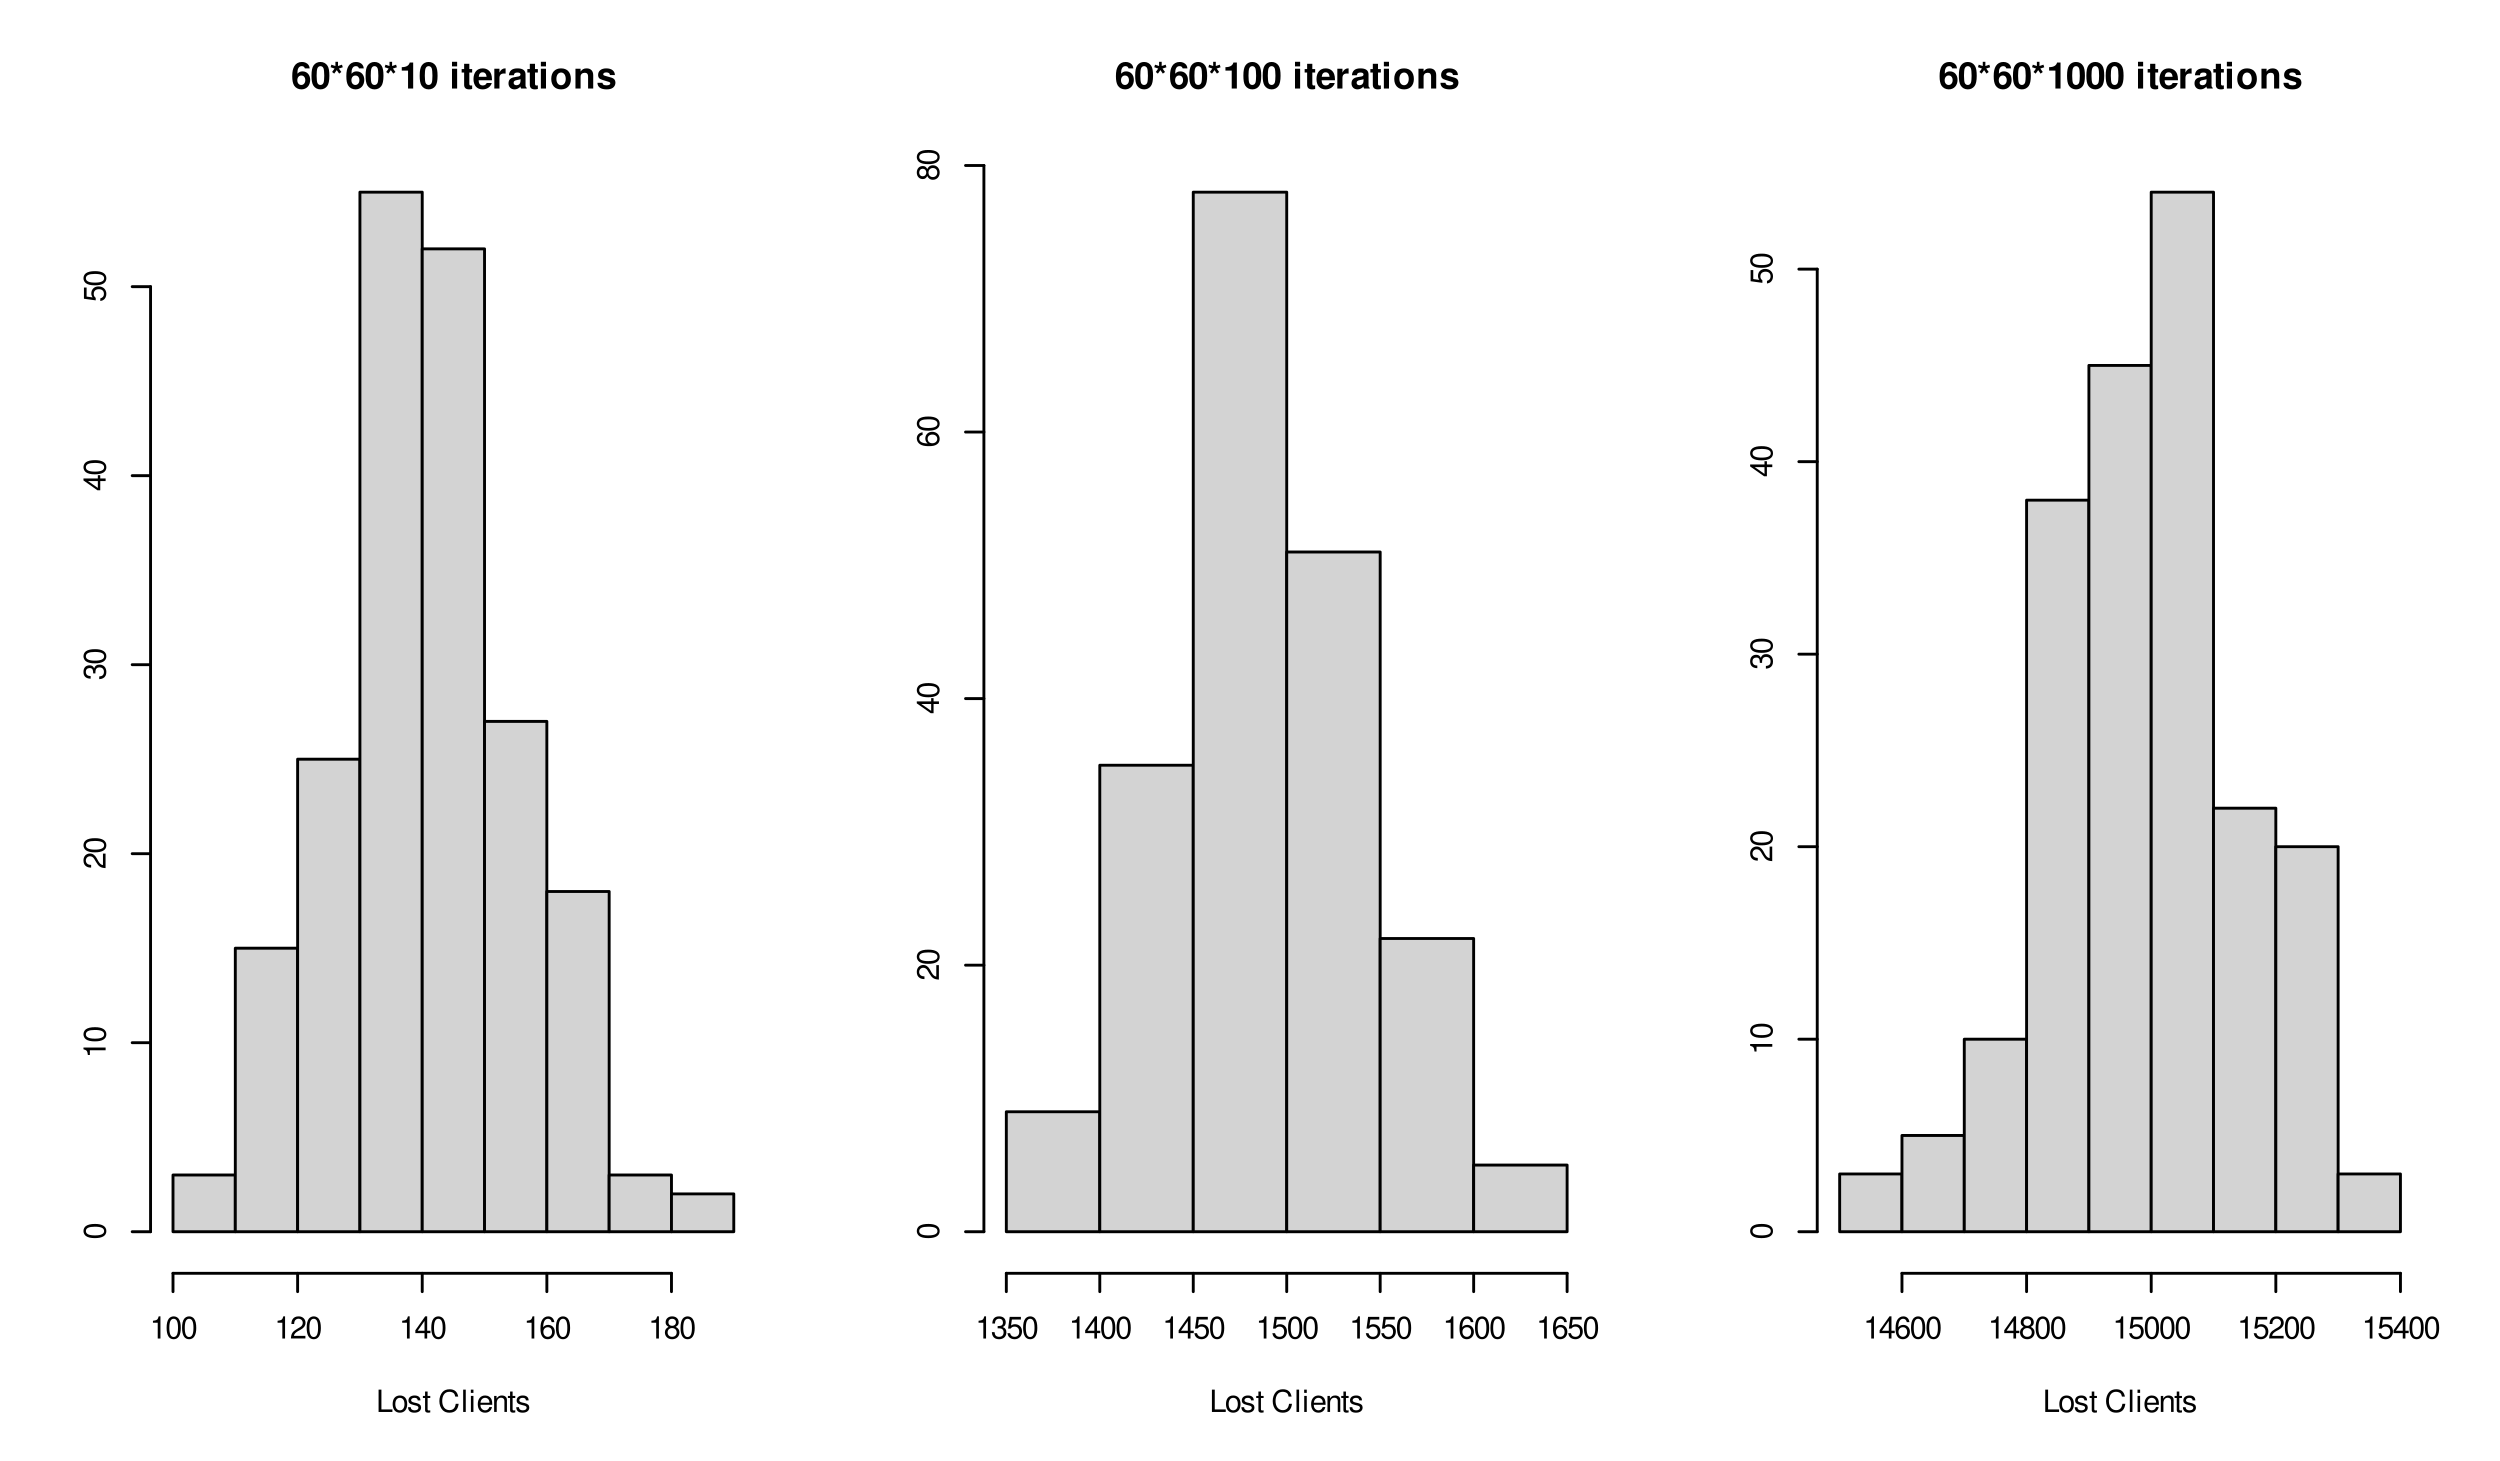 <?xml version="1.0" encoding="UTF-8"?>
<svg xmlns="http://www.w3.org/2000/svg" xmlns:xlink="http://www.w3.org/1999/xlink" width="647" height="378" viewBox="0 0 647 378">
<defs>
<g>
<g id="glyph-0-0">
<path d="M 4.812 -5.203 C 4.75 -5.641 4.672 -5.859 4.5 -6.109 C 4.141 -6.594 3.531 -6.875 2.797 -6.875 C 1.953 -6.875 1.266 -6.5 0.859 -5.828 C 0.469 -5.172 0.297 -4.422 0.297 -3.203 C 0.297 -2.047 0.453 -1.328 0.781 -0.781 C 1.172 -0.156 1.875 0.219 2.672 0.219 C 4.016 0.219 4.938 -0.781 4.938 -2.25 C 4.938 -3.547 4.125 -4.438 2.969 -4.438 C 2.422 -4.438 2.047 -4.281 1.641 -3.844 L 1.641 -3.984 C 1.656 -4.609 1.688 -4.812 1.781 -5.062 C 1.969 -5.562 2.297 -5.797 2.75 -5.797 C 3.188 -5.797 3.406 -5.641 3.578 -5.203 Z M 2.641 -3.375 C 3.266 -3.375 3.672 -2.906 3.672 -2.156 C 3.672 -1.438 3.234 -0.922 2.641 -0.922 C 2.031 -0.922 1.609 -1.422 1.609 -2.141 C 1.609 -2.875 2.031 -3.375 2.641 -3.375 Z M 2.641 -3.375 "/>
</g>
<g id="glyph-0-1">
<path d="M 2.594 -6.875 C 1.875 -6.875 1.25 -6.578 0.844 -6.016 C 0.453 -5.484 0.281 -4.641 0.281 -3.328 C 0.281 -2.125 0.422 -1.297 0.75 -0.781 C 1.156 -0.141 1.812 0.219 2.594 0.219 C 3.328 0.219 3.922 -0.078 4.344 -0.641 C 4.719 -1.156 4.906 -2.031 4.906 -3.281 C 4.906 -4.516 4.766 -5.359 4.438 -5.875 C 4.031 -6.531 3.375 -6.875 2.594 -6.875 Z M 2.594 -5.797 C 2.938 -5.797 3.219 -5.609 3.375 -5.266 C 3.5 -4.984 3.578 -4.25 3.578 -3.312 C 3.578 -2.562 3.516 -1.812 3.406 -1.531 C 3.266 -1.141 2.969 -0.922 2.594 -0.922 C 2.234 -0.922 1.969 -1.109 1.812 -1.438 C 1.688 -1.734 1.609 -2.438 1.609 -3.328 C 1.609 -4.125 1.672 -4.891 1.781 -5.172 C 1.922 -5.578 2.219 -5.797 2.594 -5.797 Z M 2.594 -5.797 "/>
</g>
<g id="glyph-0-2">
<path d="M 1.25 -5.172 L 0.609 -4.281 L 1.156 -3.859 L 1.812 -4.766 L 2.438 -3.859 L 3 -4.281 L 2.359 -5.172 L 3.375 -5.5 L 3.172 -6.172 L 2.141 -5.828 L 2.141 -6.922 L 1.469 -6.922 L 1.469 -5.828 L 0.422 -6.172 L 0.219 -5.516 Z M 1.25 -5.172 "/>
</g>
<g id="glyph-0-3">
<path d="M 2.266 -4.641 L 2.266 0 L 3.594 0 L 3.594 -6.734 L 2.703 -6.734 C 2.5 -5.938 1.812 -5.531 0.641 -5.531 L 0.641 -4.641 Z M 2.266 -4.641 "/>
</g>
<g id="glyph-0-4">
</g>
<g id="glyph-0-5">
<path d="M 1.969 -5.125 L 0.641 -5.125 L 0.641 0 L 1.969 0 Z M 1.969 -6.922 L 0.641 -6.922 L 0.641 -5.734 L 1.969 -5.734 Z M 1.969 -6.922 "/>
</g>
<g id="glyph-0-6">
<path d="M 2.859 -5.031 L 2.125 -5.031 L 2.125 -6.406 L 0.781 -6.406 L 0.781 -5.031 L 0.141 -5.031 L 0.141 -4.141 L 0.781 -4.141 L 0.781 -0.984 C 0.781 -0.188 1.219 0.219 2.094 0.219 C 2.391 0.219 2.609 0.188 2.859 0.109 L 2.859 -0.812 C 2.719 -0.797 2.656 -0.781 2.562 -0.781 C 2.203 -0.781 2.125 -0.891 2.125 -1.344 L 2.125 -4.141 L 2.859 -4.141 Z M 2.859 -5.031 "/>
</g>
<g id="glyph-0-7">
<path d="M 4.984 -2.141 C 4.984 -2.266 4.984 -2.312 4.984 -2.375 C 4.984 -2.891 4.906 -3.359 4.781 -3.719 C 4.453 -4.656 3.625 -5.219 2.578 -5.219 C 1.109 -5.219 0.203 -4.156 0.203 -2.438 C 0.203 -0.781 1.109 0.219 2.562 0.219 C 3.703 0.219 4.641 -0.422 4.938 -1.438 L 3.625 -1.438 C 3.453 -1.031 3.094 -0.797 2.609 -0.797 C 2.219 -0.797 1.922 -0.953 1.734 -1.25 C 1.609 -1.438 1.562 -1.656 1.531 -2.141 Z M 1.562 -3.031 C 1.641 -3.812 1.969 -4.203 2.562 -4.203 C 3.172 -4.203 3.531 -3.797 3.594 -3.031 Z M 1.562 -3.031 "/>
</g>
<g id="glyph-0-8">
<path d="M 0.594 -5.125 L 0.594 0 L 1.922 0 L 1.922 -2.719 C 1.922 -3.5 2.312 -3.891 3.094 -3.891 C 3.234 -3.891 3.328 -3.891 3.516 -3.859 L 3.516 -5.203 C 3.438 -5.219 3.406 -5.219 3.359 -5.219 C 2.75 -5.219 2.219 -4.812 1.922 -4.125 L 1.922 -5.125 Z M 0.594 -5.125 "/>
</g>
<g id="glyph-0-9">
<path d="M 4.984 -0.156 C 4.75 -0.375 4.672 -0.531 4.672 -0.781 L 4.672 -3.641 C 4.672 -4.688 3.969 -5.219 2.578 -5.219 C 1.188 -5.219 0.469 -4.625 0.375 -3.438 L 1.656 -3.438 C 1.734 -3.969 1.953 -4.141 2.609 -4.141 C 3.109 -4.141 3.375 -3.969 3.375 -3.625 C 3.375 -3.453 3.281 -3.312 3.141 -3.234 C 2.969 -3.141 2.969 -3.141 2.312 -3.031 L 1.781 -2.938 C 0.766 -2.766 0.266 -2.234 0.266 -1.328 C 0.266 -0.406 0.891 0.219 1.828 0.219 C 2.391 0.219 2.906 -0.016 3.375 -0.516 C 3.375 -0.25 3.406 -0.156 3.531 0 L 4.984 0 Z M 3.375 -2.062 C 3.375 -1.297 3 -0.859 2.312 -0.859 C 1.875 -0.859 1.594 -1.094 1.594 -1.469 C 1.594 -1.875 1.812 -2.062 2.359 -2.172 L 2.812 -2.266 C 3.156 -2.328 3.219 -2.344 3.375 -2.422 Z M 3.375 -2.062 "/>
</g>
<g id="glyph-0-10">
<path d="M 2.859 -5.219 C 1.297 -5.219 0.328 -4.188 0.328 -2.5 C 0.328 -0.812 1.297 0.219 2.875 0.219 C 4.438 0.219 5.406 -0.812 5.406 -2.453 C 5.406 -4.203 4.469 -5.219 2.859 -5.219 Z M 2.875 -4.141 C 3.594 -4.141 4.078 -3.484 4.078 -2.484 C 4.078 -1.516 3.578 -0.859 2.875 -0.859 C 2.141 -0.859 1.656 -1.516 1.656 -2.5 C 1.656 -3.484 2.141 -4.141 2.875 -4.141 Z M 2.875 -4.141 "/>
</g>
<g id="glyph-0-11">
<path d="M 0.594 -5.125 L 0.594 0 L 1.922 0 L 1.922 -3.078 C 1.922 -3.688 2.344 -4.078 3 -4.078 C 3.578 -4.078 3.859 -3.766 3.859 -3.156 L 3.859 0 L 5.188 0 L 5.188 -3.438 C 5.188 -4.578 4.562 -5.219 3.469 -5.219 C 2.781 -5.219 2.312 -4.969 1.922 -4.391 L 1.922 -5.125 Z M 0.594 -5.125 "/>
</g>
<g id="glyph-0-12">
<path d="M 4.797 -3.484 C 4.781 -4.562 3.938 -5.219 2.562 -5.219 C 1.266 -5.219 0.453 -4.562 0.453 -3.5 C 0.453 -3.156 0.562 -2.875 0.734 -2.672 C 0.922 -2.484 1.078 -2.406 1.578 -2.234 L 3.156 -1.75 C 3.5 -1.641 3.609 -1.531 3.609 -1.328 C 3.609 -1.016 3.234 -0.828 2.625 -0.828 C 2.266 -0.828 2 -0.891 1.828 -1 C 1.688 -1.109 1.641 -1.219 1.578 -1.484 L 0.281 -1.484 C 0.312 -0.359 1.141 0.219 2.703 0.219 C 3.406 0.219 3.953 0.062 4.328 -0.234 C 4.719 -0.547 4.938 -1.016 4.938 -1.516 C 4.938 -2.188 4.609 -2.609 3.938 -2.812 L 2.25 -3.297 C 1.875 -3.406 1.781 -3.484 1.781 -3.703 C 1.781 -3.984 2.094 -4.172 2.562 -4.172 C 3.188 -4.172 3.5 -3.938 3.516 -3.484 Z M 4.797 -3.484 "/>
</g>
<g id="glyph-1-0">
<path d="M 1.375 -5.781 L 0.641 -5.781 L 0.641 0 L 4.219 0 L 4.219 -0.656 L 1.375 -0.656 Z M 1.375 -5.781 "/>
</g>
<g id="glyph-1-1">
<path d="M 2.156 -4.266 C 0.984 -4.266 0.281 -3.438 0.281 -2.047 C 0.281 -0.641 0.984 0.188 2.156 0.188 C 3.328 0.188 4.047 -0.656 4.047 -2.016 C 4.047 -3.453 3.359 -4.266 2.156 -4.266 Z M 2.156 -3.656 C 2.906 -3.656 3.344 -3.047 3.344 -2.016 C 3.344 -1.031 2.891 -0.422 2.156 -0.422 C 1.422 -0.422 0.969 -1.031 0.969 -2.047 C 0.969 -3.047 1.422 -3.656 2.156 -3.656 Z M 2.156 -3.656 "/>
</g>
<g id="glyph-1-2">
<path d="M 3.469 -3 C 3.469 -3.812 2.922 -4.266 1.969 -4.266 C 1 -4.266 0.375 -3.766 0.375 -3 C 0.375 -2.359 0.703 -2.047 1.688 -1.812 L 2.312 -1.656 C 2.766 -1.547 2.953 -1.375 2.953 -1.078 C 2.953 -0.688 2.562 -0.422 1.984 -0.422 C 1.625 -0.422 1.328 -0.531 1.156 -0.703 C 1.047 -0.828 1 -0.938 0.969 -1.234 L 0.266 -1.234 C 0.297 -0.281 0.844 0.188 1.922 0.188 C 2.969 0.188 3.641 -0.328 3.641 -1.141 C 3.641 -1.75 3.281 -2.094 2.469 -2.297 L 1.828 -2.438 C 1.297 -2.562 1.062 -2.734 1.062 -3.031 C 1.062 -3.422 1.406 -3.656 1.938 -3.656 C 2.469 -3.656 2.75 -3.438 2.766 -3 Z M 3.469 -3 "/>
</g>
<g id="glyph-1-3">
<path d="M 2.016 -4.156 L 1.328 -4.156 L 1.328 -5.297 L 0.672 -5.297 L 0.672 -4.156 L 0.109 -4.156 L 0.109 -3.609 L 0.672 -3.609 L 0.672 -0.469 C 0.672 -0.047 0.953 0.188 1.469 0.188 C 1.641 0.188 1.797 0.172 2.016 0.125 L 2.016 -0.422 C 1.922 -0.406 1.828 -0.391 1.688 -0.391 C 1.406 -0.391 1.328 -0.469 1.328 -0.766 L 1.328 -3.609 L 2.016 -3.609 Z M 2.016 -4.156 "/>
</g>
<g id="glyph-1-4">
</g>
<g id="glyph-1-5">
<path d="M 5.25 -3.984 C 5.016 -5.25 4.281 -5.875 3.016 -5.875 C 2.234 -5.875 1.609 -5.625 1.188 -5.156 C 0.672 -4.578 0.375 -3.75 0.375 -2.812 C 0.375 -1.875 0.672 -1.047 1.219 -0.484 C 1.656 -0.031 2.234 0.188 2.984 0.188 C 4.391 0.188 5.188 -0.578 5.359 -2.109 L 4.609 -2.109 C 4.547 -1.719 4.453 -1.438 4.344 -1.219 C 4.109 -0.734 3.609 -0.469 3 -0.469 C 1.844 -0.469 1.109 -1.391 1.109 -2.828 C 1.109 -4.312 1.812 -5.219 2.938 -5.219 C 3.406 -5.219 3.828 -5.078 4.078 -4.859 C 4.281 -4.656 4.406 -4.422 4.484 -3.984 Z M 5.25 -3.984 "/>
</g>
<g id="glyph-1-6">
<path d="M 1.203 -5.781 L 0.531 -5.781 L 0.531 0 L 1.203 0 Z M 1.203 -5.781 "/>
</g>
<g id="glyph-1-7">
<path d="M 1.188 -4.156 L 0.531 -4.156 L 0.531 0 L 1.188 0 Z M 1.188 -5.781 L 0.516 -5.781 L 0.516 -4.938 L 1.188 -4.938 Z M 1.188 -5.781 "/>
</g>
<g id="glyph-1-8">
<path d="M 4.062 -1.859 C 4.062 -2.484 4.016 -2.875 3.891 -3.172 C 3.625 -3.859 3 -4.266 2.219 -4.266 C 1.062 -4.266 0.312 -3.391 0.312 -2.016 C 0.312 -0.656 1.031 0.188 2.203 0.188 C 3.156 0.188 3.812 -0.359 3.984 -1.266 L 3.312 -1.266 C 3.125 -0.719 2.75 -0.422 2.219 -0.422 C 1.812 -0.422 1.453 -0.625 1.234 -0.969 C 1.062 -1.203 1.016 -1.438 1 -1.859 Z M 1.016 -2.391 C 1.078 -3.156 1.547 -3.656 2.203 -3.656 C 2.891 -3.656 3.344 -3.141 3.344 -2.391 Z M 1.016 -2.391 "/>
</g>
<g id="glyph-1-9">
<path d="M 0.547 -4.156 L 0.547 0 L 1.219 0 L 1.219 -2.297 C 1.219 -3.141 1.656 -3.688 2.344 -3.688 C 2.875 -3.688 3.203 -3.375 3.203 -2.875 L 3.203 0 L 3.859 0 L 3.859 -3.141 C 3.859 -3.828 3.344 -4.266 2.547 -4.266 C 1.922 -4.266 1.531 -4.031 1.172 -3.453 L 1.172 -4.156 Z M 0.547 -4.156 "/>
</g>
<g id="glyph-1-10">
<path d="M 2.047 -4.078 L 2.047 0 L 2.75 0 L 2.75 -5.734 L 2.297 -5.734 C 2.047 -4.844 1.891 -4.734 0.812 -4.594 L 0.812 -4.078 Z M 2.047 -4.078 "/>
</g>
<g id="glyph-1-11">
<path d="M 2.172 -5.734 C 1.656 -5.734 1.188 -5.484 0.891 -5.109 C 0.516 -4.594 0.344 -3.828 0.344 -2.766 C 0.344 -0.844 0.969 0.188 2.172 0.188 C 3.359 0.188 4.016 -0.844 4.016 -2.719 C 4.016 -3.828 3.844 -4.578 3.469 -5.109 C 3.172 -5.5 2.703 -5.734 2.172 -5.734 Z M 2.172 -5.109 C 2.938 -5.109 3.297 -4.344 3.297 -2.781 C 3.297 -1.156 2.938 -0.391 2.156 -0.391 C 1.422 -0.391 1.047 -1.188 1.047 -2.766 C 1.047 -4.344 1.422 -5.109 2.172 -5.109 Z M 2.172 -5.109 "/>
</g>
<g id="glyph-1-12">
<path d="M 4.016 -0.688 L 1.047 -0.688 C 1.125 -1.172 1.375 -1.469 2.062 -1.891 L 2.859 -2.328 C 3.641 -2.766 4.047 -3.344 4.047 -4.062 C 4.047 -4.531 3.859 -4.969 3.531 -5.281 C 3.188 -5.578 2.781 -5.734 2.25 -5.734 C 1.531 -5.734 1 -5.469 0.703 -4.984 C 0.5 -4.688 0.406 -4.328 0.391 -3.75 L 1.094 -3.75 C 1.109 -4.141 1.172 -4.359 1.266 -4.562 C 1.438 -4.906 1.812 -5.125 2.219 -5.125 C 2.859 -5.125 3.328 -4.656 3.328 -4.047 C 3.328 -3.578 3.078 -3.188 2.578 -2.906 L 1.844 -2.469 C 0.672 -1.797 0.328 -1.266 0.266 -0.016 L 4.016 -0.016 Z M 4.016 -0.688 "/>
</g>
<g id="glyph-1-13">
<path d="M 2.594 -1.391 L 2.594 0 L 3.281 0 L 3.281 -1.391 L 4.125 -1.391 L 4.125 -2.016 L 3.281 -2.016 L 3.281 -5.734 L 2.766 -5.734 L 0.219 -2.125 L 0.219 -1.391 Z M 2.594 -2.016 L 0.828 -2.016 L 2.594 -4.547 Z M 2.594 -2.016 "/>
</g>
<g id="glyph-1-14">
<path d="M 3.938 -4.234 C 3.812 -5.172 3.203 -5.734 2.359 -5.734 C 1.734 -5.734 1.188 -5.422 0.844 -4.906 C 0.484 -4.344 0.344 -3.656 0.344 -2.609 C 0.344 -1.641 0.469 -1.031 0.812 -0.531 C 1.109 -0.062 1.609 0.188 2.219 0.188 C 3.297 0.188 4.062 -0.625 4.062 -1.734 C 4.062 -2.781 3.344 -3.531 2.344 -3.531 C 1.797 -3.531 1.359 -3.328 1.047 -2.906 C 1.062 -4.328 1.5 -5.109 2.312 -5.109 C 2.797 -5.109 3.141 -4.797 3.25 -4.234 Z M 2.25 -2.922 C 2.938 -2.922 3.344 -2.438 3.344 -1.672 C 3.344 -0.953 2.875 -0.438 2.234 -0.438 C 1.578 -0.438 1.094 -0.984 1.094 -1.719 C 1.094 -2.422 1.562 -2.922 2.25 -2.922 Z M 2.25 -2.922 "/>
</g>
<g id="glyph-1-15">
<path d="M 3.094 -3.016 C 3.688 -3.375 3.859 -3.656 3.859 -4.203 C 3.859 -5.109 3.172 -5.734 2.172 -5.734 C 1.188 -5.734 0.484 -5.109 0.484 -4.203 C 0.484 -3.656 0.672 -3.375 1.25 -3.016 C 0.609 -2.688 0.297 -2.219 0.297 -1.594 C 0.297 -0.547 1.062 0.188 2.172 0.188 C 3.281 0.188 4.062 -0.547 4.062 -1.594 C 4.062 -2.219 3.75 -2.688 3.094 -3.016 Z M 2.172 -5.109 C 2.766 -5.109 3.156 -4.75 3.156 -4.188 C 3.156 -3.641 2.766 -3.281 2.172 -3.281 C 1.578 -3.281 1.203 -3.641 1.203 -4.203 C 1.203 -4.75 1.578 -5.109 2.172 -5.109 Z M 2.172 -2.703 C 2.875 -2.703 3.344 -2.234 3.344 -1.578 C 3.344 -0.891 2.891 -0.438 2.156 -0.438 C 1.484 -0.438 1 -0.906 1 -1.562 C 1 -2.25 1.469 -2.703 2.172 -2.703 Z M 2.172 -2.703 "/>
</g>
<g id="glyph-1-16">
<path d="M 1.75 -2.641 L 2.125 -2.641 C 2.891 -2.641 3.297 -2.281 3.297 -1.594 C 3.297 -0.875 2.859 -0.438 2.141 -0.438 C 1.375 -0.438 1 -0.828 0.953 -1.656 L 0.25 -1.656 C 0.281 -1.203 0.359 -0.906 0.5 -0.656 C 0.797 -0.094 1.344 0.188 2.109 0.188 C 3.266 0.188 4.016 -0.516 4.016 -1.594 C 4.016 -2.328 3.734 -2.719 3.062 -2.969 C 3.578 -3.172 3.844 -3.578 3.844 -4.156 C 3.844 -5.141 3.203 -5.734 2.125 -5.734 C 1 -5.734 0.391 -5.094 0.375 -3.875 L 1.062 -3.875 C 1.078 -4.234 1.109 -4.422 1.203 -4.609 C 1.359 -4.922 1.703 -5.125 2.141 -5.125 C 2.75 -5.125 3.125 -4.75 3.125 -4.125 C 3.125 -3.719 2.984 -3.484 2.672 -3.344 C 2.484 -3.266 2.234 -3.234 1.75 -3.219 Z M 1.75 -2.641 "/>
</g>
<g id="glyph-1-17">
<path d="M 3.766 -5.609 L 0.875 -5.609 L 0.453 -2.562 L 1.094 -2.562 C 1.422 -2.953 1.688 -3.078 2.125 -3.078 C 2.891 -3.078 3.344 -2.562 3.344 -1.734 C 3.344 -0.922 2.891 -0.438 2.125 -0.438 C 1.516 -0.438 1.141 -0.75 0.969 -1.375 L 0.281 -1.375 C 0.375 -0.922 0.453 -0.703 0.625 -0.484 C 0.938 -0.062 1.5 0.188 2.141 0.188 C 3.266 0.188 4.062 -0.641 4.062 -1.828 C 4.062 -2.938 3.328 -3.703 2.25 -3.703 C 1.859 -3.703 1.531 -3.594 1.219 -3.359 L 1.438 -4.922 L 3.766 -4.922 Z M 3.766 -5.609 "/>
</g>
<g id="glyph-2-0">
<path d="M -5.734 -2.172 C -5.734 -1.656 -5.484 -1.188 -5.109 -0.891 C -4.594 -0.516 -3.828 -0.344 -2.766 -0.344 C -0.844 -0.344 0.188 -0.969 0.188 -2.172 C 0.188 -3.359 -0.844 -4.016 -2.719 -4.016 C -3.828 -4.016 -4.578 -3.844 -5.109 -3.469 C -5.5 -3.172 -5.734 -2.703 -5.734 -2.172 Z M -5.109 -2.172 C -5.109 -2.938 -4.344 -3.297 -2.781 -3.297 C -1.156 -3.297 -0.391 -2.938 -0.391 -2.156 C -0.391 -1.422 -1.188 -1.047 -2.766 -1.047 C -4.344 -1.047 -5.109 -1.422 -5.109 -2.172 Z M -5.109 -2.172 "/>
</g>
<g id="glyph-2-1">
<path d="M -4.078 -2.047 L 0 -2.047 L 0 -2.75 L -5.734 -2.75 L -5.734 -2.297 C -4.844 -2.047 -4.734 -1.891 -4.594 -0.812 L -4.078 -0.812 Z M -4.078 -2.047 "/>
</g>
<g id="glyph-2-2">
<path d="M -0.688 -4.016 L -0.688 -1.047 C -1.172 -1.125 -1.469 -1.375 -1.891 -2.062 L -2.328 -2.859 C -2.766 -3.641 -3.344 -4.047 -4.062 -4.047 C -4.531 -4.047 -4.969 -3.859 -5.281 -3.531 C -5.578 -3.188 -5.734 -2.781 -5.734 -2.25 C -5.734 -1.531 -5.469 -1 -4.984 -0.703 C -4.688 -0.5 -4.328 -0.406 -3.75 -0.391 L -3.75 -1.094 C -4.141 -1.109 -4.359 -1.172 -4.562 -1.266 C -4.906 -1.438 -5.125 -1.812 -5.125 -2.219 C -5.125 -2.859 -4.656 -3.328 -4.047 -3.328 C -3.578 -3.328 -3.188 -3.078 -2.906 -2.578 L -2.469 -1.844 C -1.797 -0.672 -1.266 -0.328 -0.016 -0.266 L -0.016 -4.016 Z M -0.688 -4.016 "/>
</g>
<g id="glyph-2-3">
<path d="M -2.641 -1.75 L -2.641 -2.125 C -2.641 -2.891 -2.281 -3.297 -1.594 -3.297 C -0.875 -3.297 -0.438 -2.859 -0.438 -2.141 C -0.438 -1.375 -0.828 -1 -1.656 -0.953 L -1.656 -0.25 C -1.203 -0.281 -0.906 -0.359 -0.656 -0.5 C -0.094 -0.797 0.188 -1.344 0.188 -2.109 C 0.188 -3.266 -0.516 -4.016 -1.594 -4.016 C -2.328 -4.016 -2.719 -3.734 -2.969 -3.062 C -3.172 -3.578 -3.578 -3.844 -4.156 -3.844 C -5.141 -3.844 -5.734 -3.203 -5.734 -2.125 C -5.734 -1 -5.094 -0.391 -3.875 -0.375 L -3.875 -1.062 C -4.234 -1.078 -4.422 -1.109 -4.609 -1.203 C -4.922 -1.359 -5.125 -1.703 -5.125 -2.141 C -5.125 -2.75 -4.75 -3.125 -4.125 -3.125 C -3.719 -3.125 -3.484 -2.984 -3.344 -2.672 C -3.266 -2.484 -3.234 -2.234 -3.219 -1.75 Z M -2.641 -1.75 "/>
</g>
<g id="glyph-2-4">
<path d="M -1.391 -2.594 L 0 -2.594 L 0 -3.281 L -1.391 -3.281 L -1.391 -4.125 L -2.016 -4.125 L -2.016 -3.281 L -5.734 -3.281 L -5.734 -2.766 L -2.125 -0.219 L -1.391 -0.219 Z M -2.016 -2.594 L -2.016 -0.828 L -4.547 -2.594 Z M -2.016 -2.594 "/>
</g>
<g id="glyph-2-5">
<path d="M -5.609 -3.766 L -5.609 -0.875 L -2.562 -0.453 L -2.562 -1.094 C -2.953 -1.422 -3.078 -1.688 -3.078 -2.125 C -3.078 -2.891 -2.562 -3.344 -1.734 -3.344 C -0.922 -3.344 -0.438 -2.891 -0.438 -2.125 C -0.438 -1.516 -0.75 -1.141 -1.375 -0.969 L -1.375 -0.281 C -0.922 -0.375 -0.703 -0.453 -0.484 -0.625 C -0.062 -0.938 0.188 -1.5 0.188 -2.141 C 0.188 -3.266 -0.641 -4.062 -1.828 -4.062 C -2.938 -4.062 -3.703 -3.328 -3.703 -2.25 C -3.703 -1.859 -3.594 -1.531 -3.359 -1.219 L -4.922 -1.438 L -4.922 -3.766 Z M -5.609 -3.766 "/>
</g>
<g id="glyph-2-6">
<path d="M -4.234 -3.938 C -5.172 -3.812 -5.734 -3.203 -5.734 -2.359 C -5.734 -1.734 -5.422 -1.188 -4.906 -0.844 C -4.344 -0.484 -3.656 -0.344 -2.609 -0.344 C -1.641 -0.344 -1.031 -0.469 -0.531 -0.812 C -0.062 -1.109 0.188 -1.609 0.188 -2.219 C 0.188 -3.297 -0.625 -4.062 -1.734 -4.062 C -2.781 -4.062 -3.531 -3.344 -3.531 -2.344 C -3.531 -1.797 -3.328 -1.359 -2.906 -1.047 C -4.328 -1.062 -5.109 -1.5 -5.109 -2.312 C -5.109 -2.797 -4.797 -3.141 -4.234 -3.25 Z M -2.922 -2.25 C -2.922 -2.938 -2.438 -3.344 -1.672 -3.344 C -0.953 -3.344 -0.438 -2.875 -0.438 -2.234 C -0.438 -1.578 -0.984 -1.094 -1.719 -1.094 C -2.422 -1.094 -2.922 -1.562 -2.922 -2.25 Z M -2.922 -2.25 "/>
</g>
<g id="glyph-2-7">
<path d="M -3.016 -3.094 C -3.375 -3.688 -3.656 -3.859 -4.203 -3.859 C -5.109 -3.859 -5.734 -3.172 -5.734 -2.172 C -5.734 -1.188 -5.109 -0.484 -4.203 -0.484 C -3.656 -0.484 -3.375 -0.672 -3.016 -1.25 C -2.688 -0.609 -2.219 -0.297 -1.594 -0.297 C -0.547 -0.297 0.188 -1.062 0.188 -2.172 C 0.188 -3.281 -0.547 -4.062 -1.594 -4.062 C -2.219 -4.062 -2.688 -3.75 -3.016 -3.094 Z M -5.109 -2.172 C -5.109 -2.766 -4.75 -3.156 -4.188 -3.156 C -3.641 -3.156 -3.281 -2.766 -3.281 -2.172 C -3.281 -1.578 -3.641 -1.203 -4.203 -1.203 C -4.75 -1.203 -5.109 -1.578 -5.109 -2.172 Z M -2.703 -2.172 C -2.703 -2.875 -2.234 -3.344 -1.578 -3.344 C -0.891 -3.344 -0.438 -2.891 -0.438 -2.156 C -0.438 -1.484 -0.906 -1 -1.562 -1 C -2.25 -1 -2.703 -1.469 -2.703 -2.172 Z M -2.703 -2.172 "/>
</g>
</g>
</defs>
<rect x="-64.7" y="-37.8" width="776.4" height="453.6" fill="rgb(100%, 100%, 100%)" fill-opacity="1"/>
<g fill="rgb(0%, 0%, 0%)" fill-opacity="1">
<use xlink:href="#glyph-0-0" x="75.336" y="22.913"/>
<use xlink:href="#glyph-0-1" x="80.336" y="22.913"/>
<use xlink:href="#glyph-0-2" x="85.336" y="22.913"/>
<use xlink:href="#glyph-0-0" x="89.336" y="22.913"/>
<use xlink:href="#glyph-0-1" x="94.336" y="22.913"/>
<use xlink:href="#glyph-0-2" x="99.336" y="22.913"/>
<use xlink:href="#glyph-0-3" x="103.336" y="22.913"/>
<use xlink:href="#glyph-0-1" x="108.336" y="22.913"/>
<use xlink:href="#glyph-0-4" x="113.336" y="22.913"/>
<use xlink:href="#glyph-0-5" x="116.336" y="22.913"/>
<use xlink:href="#glyph-0-6" x="119.336" y="22.913"/>
<use xlink:href="#glyph-0-7" x="122.336" y="22.913"/>
<use xlink:href="#glyph-0-8" x="127.336" y="22.913"/>
<use xlink:href="#glyph-0-9" x="131.336" y="22.913"/>
<use xlink:href="#glyph-0-6" x="136.336" y="22.913"/>
<use xlink:href="#glyph-0-5" x="139.336" y="22.913"/>
<use xlink:href="#glyph-0-10" x="142.336" y="22.913"/>
<use xlink:href="#glyph-0-11" x="148.336" y="22.913"/>
<use xlink:href="#glyph-0-12" x="154.336" y="22.913"/>
</g>
<g fill="rgb(0%, 0%, 0%)" fill-opacity="1">
<use xlink:href="#glyph-1-0" x="97.336" y="365.417"/>
<use xlink:href="#glyph-1-1" x="101.336" y="365.417"/>
<use xlink:href="#glyph-1-2" x="105.336" y="365.417"/>
<use xlink:href="#glyph-1-3" x="109.336" y="365.417"/>
<use xlink:href="#glyph-1-4" x="111.336" y="365.417"/>
<use xlink:href="#glyph-1-5" x="113.336" y="365.417"/>
<use xlink:href="#glyph-1-6" x="119.336" y="365.417"/>
<use xlink:href="#glyph-1-7" x="121.336" y="365.417"/>
<use xlink:href="#glyph-1-8" x="123.336" y="365.417"/>
<use xlink:href="#glyph-1-9" x="127.336" y="365.417"/>
<use xlink:href="#glyph-1-3" x="131.336" y="365.417"/>
<use xlink:href="#glyph-1-2" x="133.336" y="365.417"/>
</g>
<path fill="none" stroke-width="0.75" stroke-linecap="round" stroke-linejoin="round" stroke="rgb(0%, 0%, 0%)" stroke-opacity="1" stroke-miterlimit="10" d="M 44.773 329.531 L 173.777 329.531 "/>
<path fill="none" stroke-width="0.75" stroke-linecap="round" stroke-linejoin="round" stroke="rgb(0%, 0%, 0%)" stroke-opacity="1" stroke-miterlimit="10" d="M 44.773 329.531 L 44.773 334.281 "/>
<path fill="none" stroke-width="0.75" stroke-linecap="round" stroke-linejoin="round" stroke="rgb(0%, 0%, 0%)" stroke-opacity="1" stroke-miterlimit="10" d="M 77.023 329.531 L 77.023 334.281 "/>
<path fill="none" stroke-width="0.75" stroke-linecap="round" stroke-linejoin="round" stroke="rgb(0%, 0%, 0%)" stroke-opacity="1" stroke-miterlimit="10" d="M 109.273 329.531 L 109.273 334.281 "/>
<path fill="none" stroke-width="0.75" stroke-linecap="round" stroke-linejoin="round" stroke="rgb(0%, 0%, 0%)" stroke-opacity="1" stroke-miterlimit="10" d="M 141.527 329.531 L 141.527 334.281 "/>
<path fill="none" stroke-width="0.75" stroke-linecap="round" stroke-linejoin="round" stroke="rgb(0%, 0%, 0%)" stroke-opacity="1" stroke-miterlimit="10" d="M 173.777 329.531 L 173.777 334.281 "/>
<g fill="rgb(0%, 0%, 0%)" fill-opacity="1">
<use xlink:href="#glyph-1-10" x="38.773" y="346.409"/>
<use xlink:href="#glyph-1-11" x="42.773" y="346.409"/>
<use xlink:href="#glyph-1-11" x="46.773" y="346.409"/>
</g>
<g fill="rgb(0%, 0%, 0%)" fill-opacity="1">
<use xlink:href="#glyph-1-10" x="71.023" y="346.409"/>
<use xlink:href="#glyph-1-12" x="75.023" y="346.409"/>
<use xlink:href="#glyph-1-11" x="79.023" y="346.409"/>
</g>
<g fill="rgb(0%, 0%, 0%)" fill-opacity="1">
<use xlink:href="#glyph-1-10" x="103.273" y="346.409"/>
<use xlink:href="#glyph-1-13" x="107.273" y="346.409"/>
<use xlink:href="#glyph-1-11" x="111.273" y="346.409"/>
</g>
<g fill="rgb(0%, 0%, 0%)" fill-opacity="1">
<use xlink:href="#glyph-1-10" x="135.527" y="346.409"/>
<use xlink:href="#glyph-1-14" x="139.527" y="346.409"/>
<use xlink:href="#glyph-1-11" x="143.527" y="346.409"/>
</g>
<g fill="rgb(0%, 0%, 0%)" fill-opacity="1">
<use xlink:href="#glyph-1-10" x="167.777" y="346.409"/>
<use xlink:href="#glyph-1-15" x="171.777" y="346.409"/>
<use xlink:href="#glyph-1-11" x="175.777" y="346.409"/>
</g>
<path fill="none" stroke-width="0.75" stroke-linecap="round" stroke-linejoin="round" stroke="rgb(0%, 0%, 0%)" stroke-opacity="1" stroke-miterlimit="10" d="M 38.965 318.77 L 38.965 74.188 "/>
<path fill="none" stroke-width="0.75" stroke-linecap="round" stroke-linejoin="round" stroke="rgb(0%, 0%, 0%)" stroke-opacity="1" stroke-miterlimit="10" d="M 38.965 318.77 L 34.215 318.77 "/>
<path fill="none" stroke-width="0.75" stroke-linecap="round" stroke-linejoin="round" stroke="rgb(0%, 0%, 0%)" stroke-opacity="1" stroke-miterlimit="10" d="M 38.965 269.852 L 34.215 269.852 "/>
<path fill="none" stroke-width="0.75" stroke-linecap="round" stroke-linejoin="round" stroke="rgb(0%, 0%, 0%)" stroke-opacity="1" stroke-miterlimit="10" d="M 38.965 220.934 L 34.215 220.934 "/>
<path fill="none" stroke-width="0.75" stroke-linecap="round" stroke-linejoin="round" stroke="rgb(0%, 0%, 0%)" stroke-opacity="1" stroke-miterlimit="10" d="M 38.965 172.02 L 34.215 172.02 "/>
<path fill="none" stroke-width="0.75" stroke-linecap="round" stroke-linejoin="round" stroke="rgb(0%, 0%, 0%)" stroke-opacity="1" stroke-miterlimit="10" d="M 38.965 123.102 L 34.215 123.102 "/>
<path fill="none" stroke-width="0.75" stroke-linecap="round" stroke-linejoin="round" stroke="rgb(0%, 0%, 0%)" stroke-opacity="1" stroke-miterlimit="10" d="M 38.965 74.188 L 34.215 74.188 "/>
<g fill="rgb(0%, 0%, 0%)" fill-opacity="1">
<use xlink:href="#glyph-2-0" x="27.335" y="320.77"/>
</g>
<g fill="rgb(0%, 0%, 0%)" fill-opacity="1">
<use xlink:href="#glyph-2-1" x="27.335" y="273.852"/>
<use xlink:href="#glyph-2-0" x="27.335" y="269.852"/>
</g>
<g fill="rgb(0%, 0%, 0%)" fill-opacity="1">
<use xlink:href="#glyph-2-2" x="27.335" y="224.934"/>
<use xlink:href="#glyph-2-0" x="27.335" y="220.934"/>
</g>
<g fill="rgb(0%, 0%, 0%)" fill-opacity="1">
<use xlink:href="#glyph-2-3" x="27.335" y="176.02"/>
<use xlink:href="#glyph-2-0" x="27.335" y="172.02"/>
</g>
<g fill="rgb(0%, 0%, 0%)" fill-opacity="1">
<use xlink:href="#glyph-2-4" x="27.335" y="127.102"/>
<use xlink:href="#glyph-2-0" x="27.335" y="123.102"/>
</g>
<g fill="rgb(0%, 0%, 0%)" fill-opacity="1">
<use xlink:href="#glyph-2-5" x="27.335" y="78.188"/>
<use xlink:href="#glyph-2-0" x="27.335" y="74.188"/>
</g>
<path fill-rule="nonzero" fill="rgb(82.745%, 82.745%, 82.745%)" fill-opacity="1" stroke-width="0.75" stroke-linecap="round" stroke-linejoin="round" stroke="rgb(0%, 0%, 0%)" stroke-opacity="1" stroke-miterlimit="10" d="M 44.773 318.77 L 60.898 318.77 L 60.898 304.094 L 44.773 304.094 Z M 44.773 318.77 "/>
<path fill-rule="nonzero" fill="rgb(82.745%, 82.745%, 82.745%)" fill-opacity="1" stroke-width="0.75" stroke-linecap="round" stroke-linejoin="round" stroke="rgb(0%, 0%, 0%)" stroke-opacity="1" stroke-miterlimit="10" d="M 60.898 318.77 L 77.023 318.77 L 77.023 245.395 L 60.898 245.395 Z M 60.898 318.77 "/>
<path fill-rule="nonzero" fill="rgb(82.745%, 82.745%, 82.745%)" fill-opacity="1" stroke-width="0.75" stroke-linecap="round" stroke-linejoin="round" stroke="rgb(0%, 0%, 0%)" stroke-opacity="1" stroke-miterlimit="10" d="M 77.023 318.77 L 93.148 318.77 L 93.148 196.48 L 77.023 196.48 Z M 77.023 318.77 "/>
<path fill-rule="nonzero" fill="rgb(82.745%, 82.745%, 82.745%)" fill-opacity="1" stroke-width="0.75" stroke-linecap="round" stroke-linejoin="round" stroke="rgb(0%, 0%, 0%)" stroke-opacity="1" stroke-miterlimit="10" d="M 93.148 318.77 L 109.273 318.77 L 109.273 49.73 L 93.148 49.73 Z M 93.148 318.77 "/>
<path fill-rule="nonzero" fill="rgb(82.745%, 82.745%, 82.745%)" fill-opacity="1" stroke-width="0.75" stroke-linecap="round" stroke-linejoin="round" stroke="rgb(0%, 0%, 0%)" stroke-opacity="1" stroke-miterlimit="10" d="M 109.273 318.77 L 125.398 318.77 L 125.398 64.406 L 109.273 64.406 Z M 109.273 318.77 "/>
<path fill-rule="nonzero" fill="rgb(82.745%, 82.745%, 82.745%)" fill-opacity="1" stroke-width="0.75" stroke-linecap="round" stroke-linejoin="round" stroke="rgb(0%, 0%, 0%)" stroke-opacity="1" stroke-miterlimit="10" d="M 125.398 318.77 L 141.523 318.77 L 141.523 186.695 L 125.398 186.695 Z M 125.398 318.77 "/>
<path fill-rule="nonzero" fill="rgb(82.745%, 82.745%, 82.745%)" fill-opacity="1" stroke-width="0.75" stroke-linecap="round" stroke-linejoin="round" stroke="rgb(0%, 0%, 0%)" stroke-opacity="1" stroke-miterlimit="10" d="M 141.527 318.77 L 157.652 318.77 L 157.652 230.719 L 141.527 230.719 Z M 141.527 318.77 "/>
<path fill-rule="nonzero" fill="rgb(82.745%, 82.745%, 82.745%)" fill-opacity="1" stroke-width="0.75" stroke-linecap="round" stroke-linejoin="round" stroke="rgb(0%, 0%, 0%)" stroke-opacity="1" stroke-miterlimit="10" d="M 157.652 318.77 L 173.777 318.77 L 173.777 304.094 L 157.652 304.094 Z M 157.652 318.77 "/>
<path fill-rule="nonzero" fill="rgb(82.745%, 82.745%, 82.745%)" fill-opacity="1" stroke-width="0.75" stroke-linecap="round" stroke-linejoin="round" stroke="rgb(0%, 0%, 0%)" stroke-opacity="1" stroke-miterlimit="10" d="M 173.777 318.77 L 189.902 318.77 L 189.902 308.984 L 173.777 308.984 Z M 173.777 318.77 "/>
<g fill="rgb(0%, 0%, 0%)" fill-opacity="1">
<use xlink:href="#glyph-0-0" x="288.504" y="22.913"/>
<use xlink:href="#glyph-0-1" x="293.504" y="22.913"/>
<use xlink:href="#glyph-0-2" x="298.504" y="22.913"/>
<use xlink:href="#glyph-0-0" x="302.504" y="22.913"/>
<use xlink:href="#glyph-0-1" x="307.504" y="22.913"/>
<use xlink:href="#glyph-0-2" x="312.504" y="22.913"/>
<use xlink:href="#glyph-0-3" x="316.504" y="22.913"/>
<use xlink:href="#glyph-0-1" x="321.504" y="22.913"/>
<use xlink:href="#glyph-0-1" x="326.504" y="22.913"/>
<use xlink:href="#glyph-0-4" x="331.504" y="22.913"/>
<use xlink:href="#glyph-0-5" x="334.504" y="22.913"/>
<use xlink:href="#glyph-0-6" x="337.504" y="22.913"/>
<use xlink:href="#glyph-0-7" x="340.504" y="22.913"/>
<use xlink:href="#glyph-0-8" x="345.504" y="22.913"/>
<use xlink:href="#glyph-0-9" x="349.504" y="22.913"/>
<use xlink:href="#glyph-0-6" x="354.504" y="22.913"/>
<use xlink:href="#glyph-0-5" x="357.504" y="22.913"/>
<use xlink:href="#glyph-0-10" x="360.504" y="22.913"/>
<use xlink:href="#glyph-0-11" x="366.504" y="22.913"/>
<use xlink:href="#glyph-0-12" x="372.504" y="22.913"/>
</g>
<g fill="rgb(0%, 0%, 0%)" fill-opacity="1">
<use xlink:href="#glyph-1-0" x="313.004" y="365.417"/>
<use xlink:href="#glyph-1-1" x="317.004" y="365.417"/>
<use xlink:href="#glyph-1-2" x="321.004" y="365.417"/>
<use xlink:href="#glyph-1-3" x="325.004" y="365.417"/>
<use xlink:href="#glyph-1-4" x="327.004" y="365.417"/>
<use xlink:href="#glyph-1-5" x="329.004" y="365.417"/>
<use xlink:href="#glyph-1-6" x="335.004" y="365.417"/>
<use xlink:href="#glyph-1-7" x="337.004" y="365.417"/>
<use xlink:href="#glyph-1-8" x="339.004" y="365.417"/>
<use xlink:href="#glyph-1-9" x="343.004" y="365.417"/>
<use xlink:href="#glyph-1-3" x="347.004" y="365.417"/>
<use xlink:href="#glyph-1-2" x="349.004" y="365.417"/>
</g>
<path fill="none" stroke-width="0.75" stroke-linecap="round" stroke-linejoin="round" stroke="rgb(0%, 0%, 0%)" stroke-opacity="1" stroke-miterlimit="10" d="M 260.438 329.531 L 405.57 329.531 "/>
<path fill="none" stroke-width="0.75" stroke-linecap="round" stroke-linejoin="round" stroke="rgb(0%, 0%, 0%)" stroke-opacity="1" stroke-miterlimit="10" d="M 260.438 329.531 L 260.438 334.281 "/>
<path fill="none" stroke-width="0.75" stroke-linecap="round" stroke-linejoin="round" stroke="rgb(0%, 0%, 0%)" stroke-opacity="1" stroke-miterlimit="10" d="M 284.625 329.531 L 284.625 334.281 "/>
<path fill="none" stroke-width="0.75" stroke-linecap="round" stroke-linejoin="round" stroke="rgb(0%, 0%, 0%)" stroke-opacity="1" stroke-miterlimit="10" d="M 308.816 329.531 L 308.816 334.281 "/>
<path fill="none" stroke-width="0.75" stroke-linecap="round" stroke-linejoin="round" stroke="rgb(0%, 0%, 0%)" stroke-opacity="1" stroke-miterlimit="10" d="M 333.004 329.531 L 333.004 334.281 "/>
<path fill="none" stroke-width="0.75" stroke-linecap="round" stroke-linejoin="round" stroke="rgb(0%, 0%, 0%)" stroke-opacity="1" stroke-miterlimit="10" d="M 357.191 329.531 L 357.191 334.281 "/>
<path fill="none" stroke-width="0.75" stroke-linecap="round" stroke-linejoin="round" stroke="rgb(0%, 0%, 0%)" stroke-opacity="1" stroke-miterlimit="10" d="M 381.383 329.531 L 381.383 334.281 "/>
<path fill="none" stroke-width="0.75" stroke-linecap="round" stroke-linejoin="round" stroke="rgb(0%, 0%, 0%)" stroke-opacity="1" stroke-miterlimit="10" d="M 405.57 329.531 L 405.57 334.281 "/>
<g fill="rgb(0%, 0%, 0%)" fill-opacity="1">
<use xlink:href="#glyph-1-10" x="252.438" y="346.409"/>
<use xlink:href="#glyph-1-16" x="256.438" y="346.409"/>
<use xlink:href="#glyph-1-17" x="260.438" y="346.409"/>
<use xlink:href="#glyph-1-11" x="264.438" y="346.409"/>
</g>
<g fill="rgb(0%, 0%, 0%)" fill-opacity="1">
<use xlink:href="#glyph-1-10" x="276.625" y="346.409"/>
<use xlink:href="#glyph-1-13" x="280.625" y="346.409"/>
<use xlink:href="#glyph-1-11" x="284.625" y="346.409"/>
<use xlink:href="#glyph-1-11" x="288.625" y="346.409"/>
</g>
<g fill="rgb(0%, 0%, 0%)" fill-opacity="1">
<use xlink:href="#glyph-1-10" x="300.816" y="346.409"/>
<use xlink:href="#glyph-1-13" x="304.816" y="346.409"/>
<use xlink:href="#glyph-1-17" x="308.816" y="346.409"/>
<use xlink:href="#glyph-1-11" x="312.816" y="346.409"/>
</g>
<g fill="rgb(0%, 0%, 0%)" fill-opacity="1">
<use xlink:href="#glyph-1-10" x="325.004" y="346.409"/>
<use xlink:href="#glyph-1-17" x="329.004" y="346.409"/>
<use xlink:href="#glyph-1-11" x="333.004" y="346.409"/>
<use xlink:href="#glyph-1-11" x="337.004" y="346.409"/>
</g>
<g fill="rgb(0%, 0%, 0%)" fill-opacity="1">
<use xlink:href="#glyph-1-10" x="349.191" y="346.409"/>
<use xlink:href="#glyph-1-17" x="353.191" y="346.409"/>
<use xlink:href="#glyph-1-17" x="357.191" y="346.409"/>
<use xlink:href="#glyph-1-11" x="361.191" y="346.409"/>
</g>
<g fill="rgb(0%, 0%, 0%)" fill-opacity="1">
<use xlink:href="#glyph-1-10" x="373.383" y="346.409"/>
<use xlink:href="#glyph-1-14" x="377.383" y="346.409"/>
<use xlink:href="#glyph-1-11" x="381.383" y="346.409"/>
<use xlink:href="#glyph-1-11" x="385.383" y="346.409"/>
</g>
<g fill="rgb(0%, 0%, 0%)" fill-opacity="1">
<use xlink:href="#glyph-1-10" x="397.57" y="346.409"/>
<use xlink:href="#glyph-1-14" x="401.57" y="346.409"/>
<use xlink:href="#glyph-1-17" x="405.57" y="346.409"/>
<use xlink:href="#glyph-1-11" x="409.57" y="346.409"/>
</g>
<path fill="none" stroke-width="0.75" stroke-linecap="round" stroke-linejoin="round" stroke="rgb(0%, 0%, 0%)" stroke-opacity="1" stroke-miterlimit="10" d="M 254.633 318.77 L 254.633 42.828 "/>
<path fill="none" stroke-width="0.75" stroke-linecap="round" stroke-linejoin="round" stroke="rgb(0%, 0%, 0%)" stroke-opacity="1" stroke-miterlimit="10" d="M 254.633 318.77 L 249.883 318.77 "/>
<path fill="none" stroke-width="0.75" stroke-linecap="round" stroke-linejoin="round" stroke="rgb(0%, 0%, 0%)" stroke-opacity="1" stroke-miterlimit="10" d="M 254.633 249.785 L 249.883 249.785 "/>
<path fill="none" stroke-width="0.75" stroke-linecap="round" stroke-linejoin="round" stroke="rgb(0%, 0%, 0%)" stroke-opacity="1" stroke-miterlimit="10" d="M 254.633 180.797 L 249.883 180.797 "/>
<path fill="none" stroke-width="0.75" stroke-linecap="round" stroke-linejoin="round" stroke="rgb(0%, 0%, 0%)" stroke-opacity="1" stroke-miterlimit="10" d="M 254.633 111.812 L 249.883 111.812 "/>
<path fill="none" stroke-width="0.75" stroke-linecap="round" stroke-linejoin="round" stroke="rgb(0%, 0%, 0%)" stroke-opacity="1" stroke-miterlimit="10" d="M 254.633 42.828 L 249.883 42.828 "/>
<g fill="rgb(0%, 0%, 0%)" fill-opacity="1">
<use xlink:href="#glyph-2-0" x="242.999" y="320.77"/>
</g>
<g fill="rgb(0%, 0%, 0%)" fill-opacity="1">
<use xlink:href="#glyph-2-2" x="242.999" y="253.785"/>
<use xlink:href="#glyph-2-0" x="242.999" y="249.785"/>
</g>
<g fill="rgb(0%, 0%, 0%)" fill-opacity="1">
<use xlink:href="#glyph-2-4" x="242.999" y="184.797"/>
<use xlink:href="#glyph-2-0" x="242.999" y="180.797"/>
</g>
<g fill="rgb(0%, 0%, 0%)" fill-opacity="1">
<use xlink:href="#glyph-2-6" x="242.999" y="115.812"/>
<use xlink:href="#glyph-2-0" x="242.999" y="111.812"/>
</g>
<g fill="rgb(0%, 0%, 0%)" fill-opacity="1">
<use xlink:href="#glyph-2-7" x="242.999" y="46.828"/>
<use xlink:href="#glyph-2-0" x="242.999" y="42.828"/>
</g>
<path fill-rule="nonzero" fill="rgb(82.745%, 82.745%, 82.745%)" fill-opacity="1" stroke-width="0.75" stroke-linecap="round" stroke-linejoin="round" stroke="rgb(0%, 0%, 0%)" stroke-opacity="1" stroke-miterlimit="10" d="M 260.438 318.77 L 284.625 318.77 L 284.625 287.727 L 260.438 287.727 Z M 260.438 318.77 "/>
<path fill-rule="nonzero" fill="rgb(82.745%, 82.745%, 82.745%)" fill-opacity="1" stroke-width="0.75" stroke-linecap="round" stroke-linejoin="round" stroke="rgb(0%, 0%, 0%)" stroke-opacity="1" stroke-miterlimit="10" d="M 284.625 318.77 L 308.812 318.77 L 308.812 198.047 L 284.625 198.047 Z M 284.625 318.77 "/>
<path fill-rule="nonzero" fill="rgb(82.745%, 82.745%, 82.745%)" fill-opacity="1" stroke-width="0.75" stroke-linecap="round" stroke-linejoin="round" stroke="rgb(0%, 0%, 0%)" stroke-opacity="1" stroke-miterlimit="10" d="M 308.816 318.77 L 333.004 318.77 L 333.004 49.73 L 308.816 49.73 Z M 308.816 318.77 "/>
<path fill-rule="nonzero" fill="rgb(82.745%, 82.745%, 82.745%)" fill-opacity="1" stroke-width="0.75" stroke-linecap="round" stroke-linejoin="round" stroke="rgb(0%, 0%, 0%)" stroke-opacity="1" stroke-miterlimit="10" d="M 333.004 318.77 L 357.191 318.77 L 357.191 142.859 L 333.004 142.859 Z M 333.004 318.77 "/>
<path fill-rule="nonzero" fill="rgb(82.745%, 82.745%, 82.745%)" fill-opacity="1" stroke-width="0.75" stroke-linecap="round" stroke-linejoin="round" stroke="rgb(0%, 0%, 0%)" stroke-opacity="1" stroke-miterlimit="10" d="M 357.191 318.77 L 381.379 318.77 L 381.379 242.887 L 357.191 242.887 Z M 357.191 318.77 "/>
<path fill-rule="nonzero" fill="rgb(82.745%, 82.745%, 82.745%)" fill-opacity="1" stroke-width="0.75" stroke-linecap="round" stroke-linejoin="round" stroke="rgb(0%, 0%, 0%)" stroke-opacity="1" stroke-miterlimit="10" d="M 381.383 318.77 L 405.57 318.77 L 405.57 301.523 L 381.383 301.523 Z M 381.383 318.77 "/>
<g fill="rgb(0%, 0%, 0%)" fill-opacity="1">
<use xlink:href="#glyph-0-0" x="501.672" y="22.913"/>
<use xlink:href="#glyph-0-1" x="506.672" y="22.913"/>
<use xlink:href="#glyph-0-2" x="511.672" y="22.913"/>
<use xlink:href="#glyph-0-0" x="515.672" y="22.913"/>
<use xlink:href="#glyph-0-1" x="520.672" y="22.913"/>
<use xlink:href="#glyph-0-2" x="525.672" y="22.913"/>
<use xlink:href="#glyph-0-3" x="529.672" y="22.913"/>
<use xlink:href="#glyph-0-1" x="534.672" y="22.913"/>
<use xlink:href="#glyph-0-1" x="539.672" y="22.913"/>
<use xlink:href="#glyph-0-1" x="544.672" y="22.913"/>
<use xlink:href="#glyph-0-4" x="549.672" y="22.913"/>
<use xlink:href="#glyph-0-5" x="552.672" y="22.913"/>
<use xlink:href="#glyph-0-6" x="555.672" y="22.913"/>
<use xlink:href="#glyph-0-7" x="558.672" y="22.913"/>
<use xlink:href="#glyph-0-8" x="563.672" y="22.913"/>
<use xlink:href="#glyph-0-9" x="567.672" y="22.913"/>
<use xlink:href="#glyph-0-6" x="572.672" y="22.913"/>
<use xlink:href="#glyph-0-5" x="575.672" y="22.913"/>
<use xlink:href="#glyph-0-10" x="578.672" y="22.913"/>
<use xlink:href="#glyph-0-11" x="584.672" y="22.913"/>
<use xlink:href="#glyph-0-12" x="590.672" y="22.913"/>
</g>
<g fill="rgb(0%, 0%, 0%)" fill-opacity="1">
<use xlink:href="#glyph-1-0" x="528.672" y="365.417"/>
<use xlink:href="#glyph-1-1" x="532.672" y="365.417"/>
<use xlink:href="#glyph-1-2" x="536.672" y="365.417"/>
<use xlink:href="#glyph-1-3" x="540.672" y="365.417"/>
<use xlink:href="#glyph-1-4" x="542.672" y="365.417"/>
<use xlink:href="#glyph-1-5" x="544.672" y="365.417"/>
<use xlink:href="#glyph-1-6" x="550.672" y="365.417"/>
<use xlink:href="#glyph-1-7" x="552.672" y="365.417"/>
<use xlink:href="#glyph-1-8" x="554.672" y="365.417"/>
<use xlink:href="#glyph-1-9" x="558.672" y="365.417"/>
<use xlink:href="#glyph-1-3" x="562.672" y="365.417"/>
<use xlink:href="#glyph-1-2" x="564.672" y="365.417"/>
</g>
<path fill="none" stroke-width="0.75" stroke-linecap="round" stroke-linejoin="round" stroke="rgb(0%, 0%, 0%)" stroke-opacity="1" stroke-miterlimit="10" d="M 492.23 329.531 L 621.238 329.531 "/>
<path fill="none" stroke-width="0.75" stroke-linecap="round" stroke-linejoin="round" stroke="rgb(0%, 0%, 0%)" stroke-opacity="1" stroke-miterlimit="10" d="M 492.23 329.531 L 492.23 334.281 "/>
<path fill="none" stroke-width="0.75" stroke-linecap="round" stroke-linejoin="round" stroke="rgb(0%, 0%, 0%)" stroke-opacity="1" stroke-miterlimit="10" d="M 524.48 329.531 L 524.48 334.281 "/>
<path fill="none" stroke-width="0.75" stroke-linecap="round" stroke-linejoin="round" stroke="rgb(0%, 0%, 0%)" stroke-opacity="1" stroke-miterlimit="10" d="M 556.734 329.531 L 556.734 334.281 "/>
<path fill="none" stroke-width="0.75" stroke-linecap="round" stroke-linejoin="round" stroke="rgb(0%, 0%, 0%)" stroke-opacity="1" stroke-miterlimit="10" d="M 588.984 329.531 L 588.984 334.281 "/>
<path fill="none" stroke-width="0.75" stroke-linecap="round" stroke-linejoin="round" stroke="rgb(0%, 0%, 0%)" stroke-opacity="1" stroke-miterlimit="10" d="M 621.238 329.531 L 621.238 334.281 "/>
<g fill="rgb(0%, 0%, 0%)" fill-opacity="1">
<use xlink:href="#glyph-1-10" x="482.23" y="346.409"/>
<use xlink:href="#glyph-1-13" x="486.23" y="346.409"/>
<use xlink:href="#glyph-1-14" x="490.23" y="346.409"/>
<use xlink:href="#glyph-1-11" x="494.23" y="346.409"/>
<use xlink:href="#glyph-1-11" x="498.23" y="346.409"/>
</g>
<g fill="rgb(0%, 0%, 0%)" fill-opacity="1">
<use xlink:href="#glyph-1-10" x="514.48" y="346.409"/>
<use xlink:href="#glyph-1-13" x="518.48" y="346.409"/>
<use xlink:href="#glyph-1-15" x="522.48" y="346.409"/>
<use xlink:href="#glyph-1-11" x="526.48" y="346.409"/>
<use xlink:href="#glyph-1-11" x="530.48" y="346.409"/>
</g>
<g fill="rgb(0%, 0%, 0%)" fill-opacity="1">
<use xlink:href="#glyph-1-10" x="546.734" y="346.409"/>
<use xlink:href="#glyph-1-17" x="550.734" y="346.409"/>
<use xlink:href="#glyph-1-11" x="554.734" y="346.409"/>
<use xlink:href="#glyph-1-11" x="558.734" y="346.409"/>
<use xlink:href="#glyph-1-11" x="562.734" y="346.409"/>
</g>
<g fill="rgb(0%, 0%, 0%)" fill-opacity="1">
<use xlink:href="#glyph-1-10" x="578.984" y="346.409"/>
<use xlink:href="#glyph-1-17" x="582.984" y="346.409"/>
<use xlink:href="#glyph-1-12" x="586.984" y="346.409"/>
<use xlink:href="#glyph-1-11" x="590.984" y="346.409"/>
<use xlink:href="#glyph-1-11" x="594.984" y="346.409"/>
</g>
<g fill="rgb(0%, 0%, 0%)" fill-opacity="1">
<use xlink:href="#glyph-1-10" x="611.238" y="346.409"/>
<use xlink:href="#glyph-1-17" x="615.238" y="346.409"/>
<use xlink:href="#glyph-1-13" x="619.238" y="346.409"/>
<use xlink:href="#glyph-1-11" x="623.238" y="346.409"/>
<use xlink:href="#glyph-1-11" x="627.238" y="346.409"/>
</g>
<path fill="none" stroke-width="0.75" stroke-linecap="round" stroke-linejoin="round" stroke="rgb(0%, 0%, 0%)" stroke-opacity="1" stroke-miterlimit="10" d="M 470.301 318.77 L 470.301 69.656 "/>
<path fill="none" stroke-width="0.75" stroke-linecap="round" stroke-linejoin="round" stroke="rgb(0%, 0%, 0%)" stroke-opacity="1" stroke-miterlimit="10" d="M 470.301 318.77 L 465.547 318.77 "/>
<path fill="none" stroke-width="0.75" stroke-linecap="round" stroke-linejoin="round" stroke="rgb(0%, 0%, 0%)" stroke-opacity="1" stroke-miterlimit="10" d="M 470.301 268.945 L 465.547 268.945 "/>
<path fill="none" stroke-width="0.75" stroke-linecap="round" stroke-linejoin="round" stroke="rgb(0%, 0%, 0%)" stroke-opacity="1" stroke-miterlimit="10" d="M 470.301 219.125 L 465.547 219.125 "/>
<path fill="none" stroke-width="0.75" stroke-linecap="round" stroke-linejoin="round" stroke="rgb(0%, 0%, 0%)" stroke-opacity="1" stroke-miterlimit="10" d="M 470.301 169.301 L 465.547 169.301 "/>
<path fill="none" stroke-width="0.75" stroke-linecap="round" stroke-linejoin="round" stroke="rgb(0%, 0%, 0%)" stroke-opacity="1" stroke-miterlimit="10" d="M 470.301 119.48 L 465.547 119.48 "/>
<path fill="none" stroke-width="0.75" stroke-linecap="round" stroke-linejoin="round" stroke="rgb(0%, 0%, 0%)" stroke-opacity="1" stroke-miterlimit="10" d="M 470.301 69.656 L 465.547 69.656 "/>
<g fill="rgb(0%, 0%, 0%)" fill-opacity="1">
<use xlink:href="#glyph-2-0" x="458.667" y="320.77"/>
</g>
<g fill="rgb(0%, 0%, 0%)" fill-opacity="1">
<use xlink:href="#glyph-2-1" x="458.667" y="272.945"/>
<use xlink:href="#glyph-2-0" x="458.667" y="268.945"/>
</g>
<g fill="rgb(0%, 0%, 0%)" fill-opacity="1">
<use xlink:href="#glyph-2-2" x="458.667" y="223.125"/>
<use xlink:href="#glyph-2-0" x="458.667" y="219.125"/>
</g>
<g fill="rgb(0%, 0%, 0%)" fill-opacity="1">
<use xlink:href="#glyph-2-3" x="458.667" y="173.301"/>
<use xlink:href="#glyph-2-0" x="458.667" y="169.301"/>
</g>
<g fill="rgb(0%, 0%, 0%)" fill-opacity="1">
<use xlink:href="#glyph-2-4" x="458.667" y="123.48"/>
<use xlink:href="#glyph-2-0" x="458.667" y="119.48"/>
</g>
<g fill="rgb(0%, 0%, 0%)" fill-opacity="1">
<use xlink:href="#glyph-2-5" x="458.667" y="73.656"/>
<use xlink:href="#glyph-2-0" x="458.667" y="69.656"/>
</g>
<path fill-rule="nonzero" fill="rgb(82.745%, 82.745%, 82.745%)" fill-opacity="1" stroke-width="0.75" stroke-linecap="round" stroke-linejoin="round" stroke="rgb(0%, 0%, 0%)" stroke-opacity="1" stroke-miterlimit="10" d="M 476.105 318.77 L 492.23 318.77 L 492.23 303.824 L 476.105 303.824 Z M 476.105 318.77 "/>
<path fill-rule="nonzero" fill="rgb(82.745%, 82.745%, 82.745%)" fill-opacity="1" stroke-width="0.75" stroke-linecap="round" stroke-linejoin="round" stroke="rgb(0%, 0%, 0%)" stroke-opacity="1" stroke-miterlimit="10" d="M 492.23 318.77 L 508.355 318.77 L 508.355 293.859 L 492.23 293.859 Z M 492.23 318.77 "/>
<path fill-rule="nonzero" fill="rgb(82.745%, 82.745%, 82.745%)" fill-opacity="1" stroke-width="0.75" stroke-linecap="round" stroke-linejoin="round" stroke="rgb(0%, 0%, 0%)" stroke-opacity="1" stroke-miterlimit="10" d="M 508.355 318.77 L 524.48 318.77 L 524.48 268.949 L 508.355 268.949 Z M 508.355 318.77 "/>
<path fill-rule="nonzero" fill="rgb(82.745%, 82.745%, 82.745%)" fill-opacity="1" stroke-width="0.75" stroke-linecap="round" stroke-linejoin="round" stroke="rgb(0%, 0%, 0%)" stroke-opacity="1" stroke-miterlimit="10" d="M 524.48 318.77 L 540.605 318.77 L 540.605 129.445 L 524.48 129.445 Z M 524.48 318.77 "/>
<path fill-rule="nonzero" fill="rgb(82.745%, 82.745%, 82.745%)" fill-opacity="1" stroke-width="0.75" stroke-linecap="round" stroke-linejoin="round" stroke="rgb(0%, 0%, 0%)" stroke-opacity="1" stroke-miterlimit="10" d="M 540.609 318.77 L 556.734 318.77 L 556.734 94.57 L 540.609 94.57 Z M 540.609 318.77 "/>
<path fill-rule="nonzero" fill="rgb(82.745%, 82.745%, 82.745%)" fill-opacity="1" stroke-width="0.75" stroke-linecap="round" stroke-linejoin="round" stroke="rgb(0%, 0%, 0%)" stroke-opacity="1" stroke-miterlimit="10" d="M 556.734 318.77 L 572.859 318.77 L 572.859 49.73 L 556.734 49.73 Z M 556.734 318.77 "/>
<path fill-rule="nonzero" fill="rgb(82.745%, 82.745%, 82.745%)" fill-opacity="1" stroke-width="0.75" stroke-linecap="round" stroke-linejoin="round" stroke="rgb(0%, 0%, 0%)" stroke-opacity="1" stroke-miterlimit="10" d="M 572.859 318.77 L 588.984 318.77 L 588.984 209.16 L 572.859 209.16 Z M 572.859 318.77 "/>
<path fill-rule="nonzero" fill="rgb(82.745%, 82.745%, 82.745%)" fill-opacity="1" stroke-width="0.75" stroke-linecap="round" stroke-linejoin="round" stroke="rgb(0%, 0%, 0%)" stroke-opacity="1" stroke-miterlimit="10" d="M 588.984 318.77 L 605.109 318.77 L 605.109 219.125 L 588.984 219.125 Z M 588.984 318.77 "/>
<path fill-rule="nonzero" fill="rgb(82.745%, 82.745%, 82.745%)" fill-opacity="1" stroke-width="0.75" stroke-linecap="round" stroke-linejoin="round" stroke="rgb(0%, 0%, 0%)" stroke-opacity="1" stroke-miterlimit="10" d="M 605.109 318.77 L 621.234 318.77 L 621.234 303.824 L 605.109 303.824 Z M 605.109 318.77 "/>
</svg>
